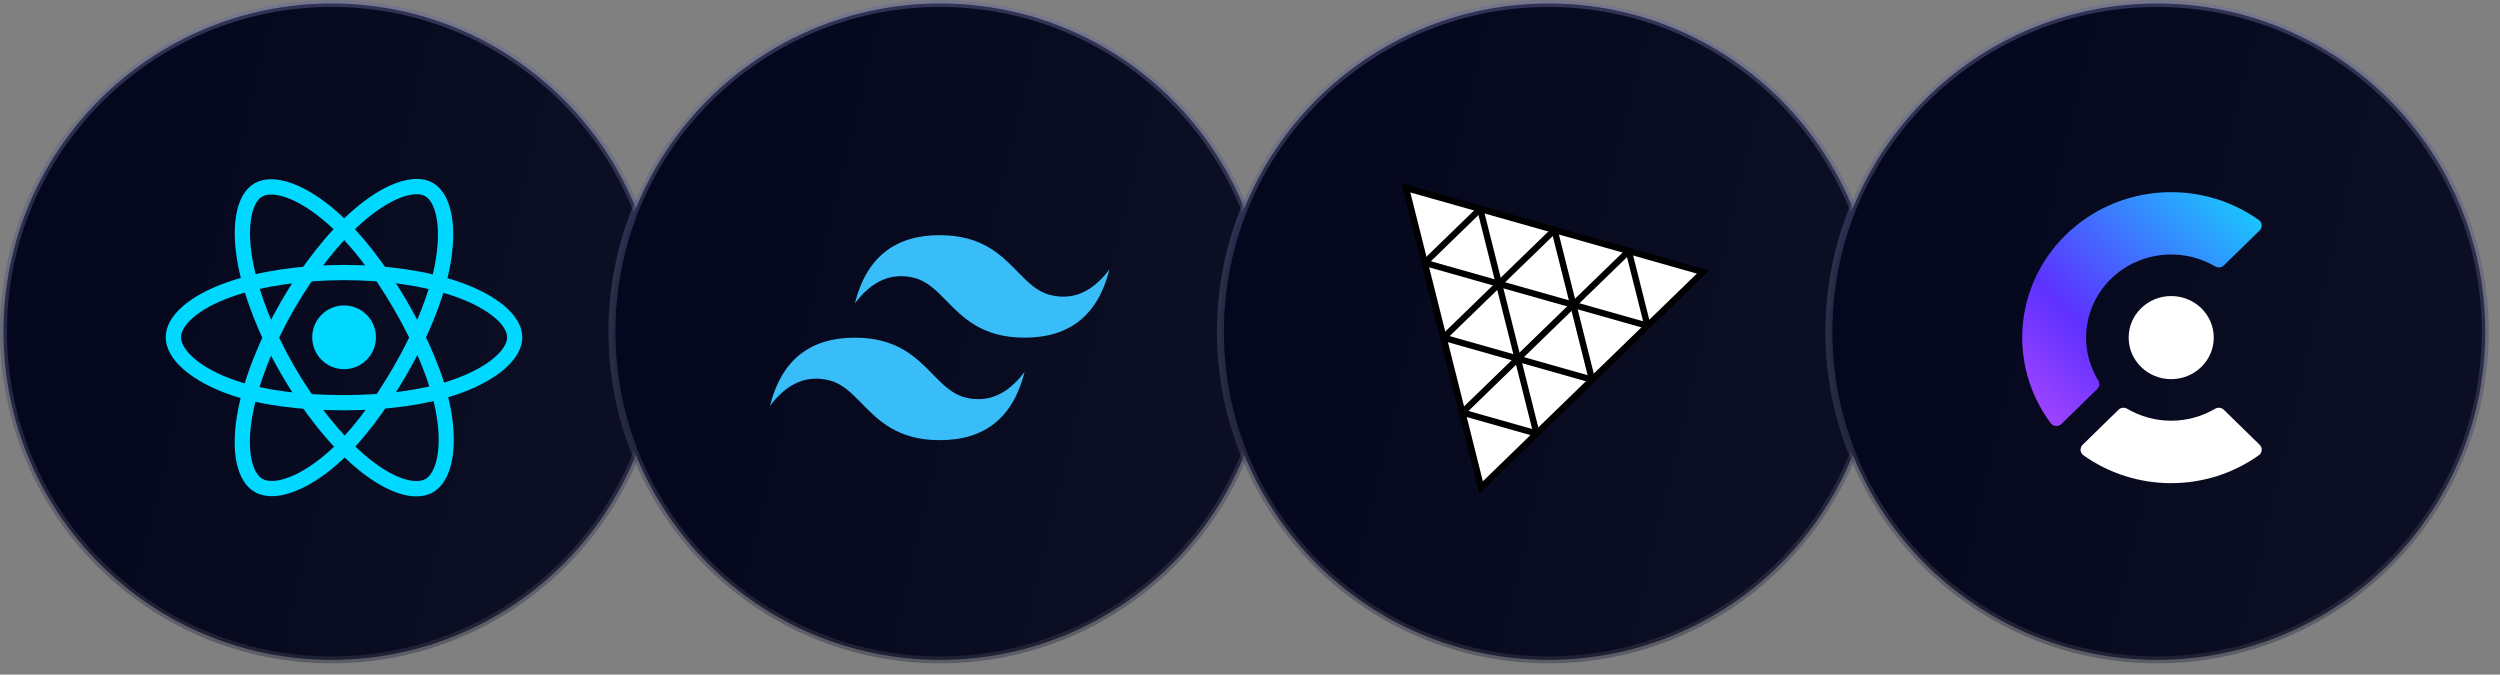 <svg width="189" height="51" viewBox="0 0 189 51" fill="none" xmlns="http://www.w3.org/2000/svg">
<rect x="0" y="0" width="189" height="51" fill="#808080" stroke="none"/>
<circle cx="25.074" cy="25.074" r="24.811" fill="url(#paint0_linear_2001_166)" stroke="url(#paint1_linear_2001_166)" stroke-width="0.527"/>
<path d="M26.012 27.91C27.342 27.91 28.421 26.831 28.421 25.5C28.421 24.169 27.342 23.09 26.012 23.09C24.681 23.09 23.603 24.169 23.603 25.5C23.603 26.831 24.681 27.91 26.012 27.91Z" fill="#00D8FF"/>
<path d="M26.012 31.021C22.628 31.021 19.672 30.623 17.46 29.864C16.025 29.374 14.806 28.721 13.938 27.977C13.016 27.19 12.527 26.331 12.527 25.5C12.527 23.906 14.274 22.346 17.206 21.328C19.605 20.492 22.734 20.027 26.007 20.027C29.222 20.027 32.308 20.478 34.693 21.304C36.089 21.784 37.265 22.408 38.1 23.099C39.007 23.858 39.487 24.689 39.487 25.5C39.487 27.156 37.534 28.832 34.386 29.874C32.159 30.613 29.184 31.021 26.012 31.021ZM26.012 21.179C22.907 21.179 19.835 21.63 17.59 22.413C14.893 23.354 13.683 24.641 13.683 25.5C13.683 26.393 14.984 27.8 17.834 28.774C19.927 29.49 22.758 29.869 26.012 29.869C29.064 29.869 31.909 29.485 34.026 28.779C36.987 27.795 38.34 26.388 38.34 25.5C38.34 25.044 37.994 24.506 37.366 23.983C36.641 23.378 35.585 22.826 34.323 22.389C32.053 21.611 29.102 21.179 26.012 21.179Z" fill="#00D8FF"/>
<path d="M20.546 37.512C20.056 37.512 19.624 37.406 19.26 37.195C17.882 36.398 17.402 34.103 17.983 31.055C18.458 28.553 19.62 25.615 21.256 22.778C22.864 19.993 24.793 17.544 26.698 15.888C27.811 14.918 28.939 14.208 29.956 13.833C31.065 13.425 32.025 13.425 32.725 13.829C34.16 14.654 34.635 17.189 33.964 20.435C33.488 22.739 32.356 25.519 30.772 28.27C29.083 31.199 27.259 33.561 25.498 35.102C24.356 36.1 23.18 36.83 22.105 37.209C21.544 37.411 21.016 37.512 20.546 37.512ZM21.75 23.066L22.249 23.354C20.699 26.042 19.552 28.928 19.111 31.271C18.578 34.079 19.092 35.769 19.831 36.196C20.013 36.302 20.253 36.36 20.546 36.36C21.501 36.36 23.003 35.755 24.74 34.238C26.405 32.783 28.147 30.517 29.774 27.699C31.3 25.053 32.385 22.393 32.836 20.209C33.464 17.151 32.922 15.278 32.15 14.832C31.756 14.606 31.118 14.635 30.35 14.918C29.462 15.245 28.459 15.883 27.451 16.762C25.642 18.337 23.795 20.68 22.249 23.358L21.75 23.066Z" fill="#00D8FF"/>
<path d="M31.478 37.527C30.172 37.527 28.517 36.739 26.789 35.251C24.86 33.59 22.897 31.117 21.256 28.28C19.644 25.495 18.492 22.6 18.007 20.118C17.724 18.668 17.671 17.338 17.854 16.268C18.055 15.101 18.53 14.271 19.236 13.863C20.666 13.032 23.099 13.886 25.575 16.09C27.331 17.651 29.174 20.022 30.763 22.768C32.457 25.697 33.594 28.458 34.045 30.752C34.338 32.241 34.386 33.623 34.179 34.747C33.959 35.942 33.46 36.792 32.74 37.21C32.38 37.421 31.953 37.527 31.478 37.527ZM22.254 27.704C23.809 30.392 25.738 32.827 27.543 34.377C29.707 36.24 31.425 36.643 32.169 36.211C32.941 35.765 33.508 33.935 32.922 30.978C32.49 28.808 31.401 26.168 29.769 23.349C28.238 20.704 26.477 18.433 24.812 16.954C22.48 14.88 20.589 14.415 19.817 14.861C19.423 15.087 19.13 15.658 18.991 16.465C18.833 17.396 18.881 18.587 19.14 19.897C19.601 22.255 20.704 25.025 22.254 27.704Z" fill="#00D8FF"/>
<circle cx="71.074" cy="25.074" r="24.811" fill="url(#paint2_linear_2001_166)" stroke="url(#paint3_linear_2001_166)" stroke-width="0.527"/>
<path fill-rule="evenodd" clip-rule="evenodd" d="M71.043 17.778C67.621 17.778 65.482 19.5 64.626 22.944C65.909 21.222 67.407 20.577 69.118 21.007C70.094 21.252 70.792 21.965 71.564 22.755C72.823 24.04 74.279 25.527 77.46 25.527C80.882 25.527 83.021 23.805 83.876 20.361C82.594 22.083 81.096 22.729 79.385 22.298C78.408 22.053 77.71 21.34 76.938 20.551C75.68 19.265 74.224 17.778 71.043 17.778ZM64.626 25.527C61.204 25.527 59.065 27.249 58.209 30.693C59.493 28.971 60.99 28.325 62.701 28.756C63.677 29.001 64.376 29.714 65.148 30.503C66.406 31.788 67.862 33.276 71.043 33.276C74.465 33.276 76.604 31.554 77.46 28.11C76.176 29.832 74.679 30.478 72.968 30.047C71.992 29.801 71.294 29.088 70.522 28.3C69.263 27.015 67.807 25.527 64.626 25.527Z" fill="#38BDF8"/>
<circle cx="117.074" cy="25.074" r="24.811" fill="url(#paint4_linear_2001_166)" stroke="url(#paint5_linear_2001_166)" stroke-width="0.527"/>
<g clip-path="url(#clip0_2001_166)">
<path d="M111.965 36.84L106.277 14.217L128.777 20.535" fill="white"/>
<path d="M114.744 27.117L116.165 32.776" stroke="black" stroke-width="0.48" stroke-miterlimit="10"/>
<path d="M120.358 28.707L114.744 27.117" stroke="black" stroke-width="0.48" stroke-miterlimit="10"/>
<path d="M116.165 32.776L120.358 28.707" stroke="black" stroke-width="0.48" stroke-miterlimit="10"/>
<path d="M116.165 32.776L110.552 31.186" stroke="black" stroke-width="0.48" stroke-miterlimit="10"/>
<path d="M110.552 31.186L111.973 36.848L116.165 32.776" stroke="black" stroke-width="0.48" stroke-miterlimit="10"/>
<path d="M110.552 31.186L114.744 27.117" stroke="black" stroke-width="0.48" stroke-miterlimit="10"/>
<path d="M114.744 27.117L118.94 23.044" stroke="black" stroke-width="0.48" stroke-miterlimit="10"/>
<path d="M118.94 23.044L123.133 18.976" stroke="black" stroke-width="0.48" stroke-miterlimit="10"/>
<path d="M117.519 17.386L118.94 23.044" stroke="black" stroke-width="0.48" stroke-miterlimit="10"/>
<path d="M118.94 23.044L113.323 21.458" stroke="black" stroke-width="0.48" stroke-miterlimit="10"/>
<path d="M113.323 21.458L114.744 27.117" stroke="black" stroke-width="0.48" stroke-miterlimit="10"/>
<path d="M114.744 27.117L109.13 25.527" stroke="black" stroke-width="0.48" stroke-miterlimit="10"/>
<path d="M109.13 25.527L110.552 31.186" stroke="black" stroke-width="0.48" stroke-miterlimit="10"/>
<path d="M107.709 19.868L109.13 25.527" stroke="black" stroke-width="0.48" stroke-miterlimit="10"/>
<path d="M113.323 21.458L107.709 19.868" stroke="black" stroke-width="0.48" stroke-miterlimit="10"/>
<path d="M109.13 25.527L113.323 21.458" stroke="black" stroke-width="0.48" stroke-miterlimit="10"/>
<path d="M113.323 21.454L117.519 17.386" stroke="black" stroke-width="0.48" stroke-miterlimit="10"/>
<path d="M117.519 17.386L111.902 15.796" stroke="black" stroke-width="0.48" stroke-miterlimit="10"/>
<path d="M111.902 15.796L113.323 21.454" stroke="black" stroke-width="0.48" stroke-miterlimit="10"/>
<path d="M107.709 19.868L106.288 14.205L111.902 15.795" stroke="black" stroke-width="0.48" stroke-miterlimit="10"/>
<path d="M107.709 19.868L111.902 15.796" stroke="black" stroke-width="0.48" stroke-miterlimit="10"/>
<path d="M124.554 24.634L128.747 20.566L123.133 18.976" stroke="black" stroke-width="0.48" stroke-miterlimit="10"/>
<path d="M123.133 18.976L124.554 24.634" stroke="black" stroke-width="0.48" stroke-miterlimit="10"/>
<path d="M124.554 24.634L118.94 23.044" stroke="black" stroke-width="0.48" stroke-miterlimit="10"/>
<path d="M118.94 23.044L120.358 28.707" stroke="black" stroke-width="0.48" stroke-miterlimit="10"/>
<path d="M120.358 28.707L124.554 24.634" stroke="black" stroke-width="0.48" stroke-miterlimit="10"/>
<path d="M123.133 18.976L117.519 17.386" stroke="black" stroke-width="0.48" stroke-miterlimit="10"/>
</g>
<circle cx="163.074" cy="25.074" r="24.811" fill="url(#paint6_linear_2001_166)" stroke="url(#paint7_linear_2001_166)" stroke-width="0.527"/>
<g clip-path="url(#clip1_2001_166)">
<path d="M170.826 17.424L168.122 20.065C168.037 20.148 167.926 20.2 167.807 20.214C167.687 20.228 167.567 20.202 167.464 20.141C166.4 19.515 165.174 19.202 163.932 19.242C162.69 19.281 161.487 19.67 160.467 20.363C159.839 20.789 159.295 21.321 158.858 21.934C158.15 22.93 157.751 24.105 157.71 25.318C157.67 26.53 157.989 27.728 158.629 28.768C158.691 28.868 158.717 28.985 158.703 29.102C158.689 29.218 158.635 29.326 158.551 29.409L155.846 32.049C155.792 32.102 155.726 32.144 155.654 32.17C155.582 32.197 155.504 32.208 155.427 32.202C155.35 32.197 155.275 32.175 155.207 32.139C155.14 32.102 155.081 32.052 155.035 31.991C153.572 30.028 152.816 27.646 152.884 25.219C152.953 22.791 153.843 20.454 155.416 18.572C155.896 17.997 156.435 17.47 157.024 17.002C158.951 15.467 161.344 14.598 163.83 14.531C166.316 14.464 168.754 15.202 170.765 16.63C170.828 16.675 170.88 16.732 170.917 16.798C170.955 16.864 170.977 16.938 170.983 17.013C170.989 17.089 170.978 17.165 170.951 17.235C170.924 17.306 170.881 17.371 170.826 17.424Z" fill="url(#paint8_linear_2001_166)"/>
<path d="M170.824 33.62L168.12 30.979C168.035 30.896 167.923 30.844 167.804 30.83C167.685 30.816 167.564 30.841 167.462 30.902C166.459 31.493 165.31 31.806 164.138 31.806C162.967 31.806 161.818 31.493 160.815 30.902C160.712 30.841 160.591 30.816 160.472 30.83C160.353 30.844 160.242 30.896 160.157 30.979L157.453 33.62C157.396 33.673 157.352 33.738 157.324 33.809C157.296 33.881 157.284 33.958 157.289 34.035C157.295 34.111 157.318 34.186 157.356 34.253C157.395 34.32 157.448 34.378 157.512 34.423C159.437 35.79 161.756 36.527 164.136 36.527C166.517 36.527 168.836 35.79 170.761 34.423C170.825 34.378 170.879 34.32 170.917 34.253C170.956 34.187 170.979 34.112 170.985 34.036C170.991 33.959 170.98 33.882 170.952 33.81C170.924 33.738 170.88 33.673 170.824 33.62Z" fill="white"/>
<path d="M164.143 28.664C165.92 28.664 167.36 27.257 167.36 25.522C167.36 23.787 165.92 22.381 164.143 22.381C162.366 22.381 160.926 23.787 160.926 25.522C160.926 27.257 162.366 28.664 164.143 28.664Z" fill="white"/>
</g>
<defs>
<linearGradient id="paint0_linear_2001_166" x1="10.652" y1="0.527" x2="48.018" y2="9.427" gradientUnits="userSpaceOnUse">
<stop stop-color="#04071D"/>
<stop offset="1" stop-color="#0C0E23"/>
</linearGradient>
<linearGradient id="paint1_linear_2001_166" x1="25.074" y1="0.527" x2="25.074" y2="49.621" gradientUnits="userSpaceOnUse">
<stop stop-color="#66699C" stop-opacity="0.43"/>
<stop offset="1" stop-color="#363749" stop-opacity="0.49"/>
</linearGradient>
<linearGradient id="paint2_linear_2001_166" x1="56.652" y1="0.527" x2="94.018" y2="9.427" gradientUnits="userSpaceOnUse">
<stop stop-color="#04071D"/>
<stop offset="1" stop-color="#0C0E23"/>
</linearGradient>
<linearGradient id="paint3_linear_2001_166" x1="71.074" y1="0.527" x2="71.074" y2="49.621" gradientUnits="userSpaceOnUse">
<stop stop-color="#66699C" stop-opacity="0.43"/>
<stop offset="1" stop-color="#363749" stop-opacity="0.49"/>
</linearGradient>
<linearGradient id="paint4_linear_2001_166" x1="102.652" y1="0.527" x2="140.018" y2="9.427" gradientUnits="userSpaceOnUse">
<stop stop-color="#04071D"/>
<stop offset="1" stop-color="#0C0E23"/>
</linearGradient>
<linearGradient id="paint5_linear_2001_166" x1="117.074" y1="0.527" x2="117.074" y2="49.621" gradientUnits="userSpaceOnUse">
<stop stop-color="#66699C" stop-opacity="0.43"/>
<stop offset="1" stop-color="#363749" stop-opacity="0.49"/>
</linearGradient>
<linearGradient id="paint6_linear_2001_166" x1="148.652" y1="0.527" x2="186.018" y2="9.427" gradientUnits="userSpaceOnUse">
<stop stop-color="#04071D"/>
<stop offset="1" stop-color="#0C0E23"/>
</linearGradient>
<linearGradient id="paint7_linear_2001_166" x1="163.074" y1="0.527" x2="163.074" y2="49.621" gradientUnits="userSpaceOnUse">
<stop stop-color="#66699C" stop-opacity="0.43"/>
<stop offset="1" stop-color="#363749" stop-opacity="0.49"/>
</linearGradient>
<linearGradient id="paint8_linear_2001_166" x1="168.285" y1="12.914" x2="146.022" y2="35.716" gradientUnits="userSpaceOnUse">
<stop stop-color="#17CCFC"/>
<stop offset="0.5" stop-color="#5D31FF"/>
<stop offset="1" stop-color="#F35AFF"/>
</linearGradient>
<clipPath id="clip0_2001_166">
<rect width="24" height="24" fill="white" transform="translate(105.527 13.527)"/>
</clipPath>
<clipPath id="clip1_2001_166">
<rect width="20.9" height="22" fill="white" transform="translate(152.88 14.527)"/>
</clipPath>
</defs>
</svg>

